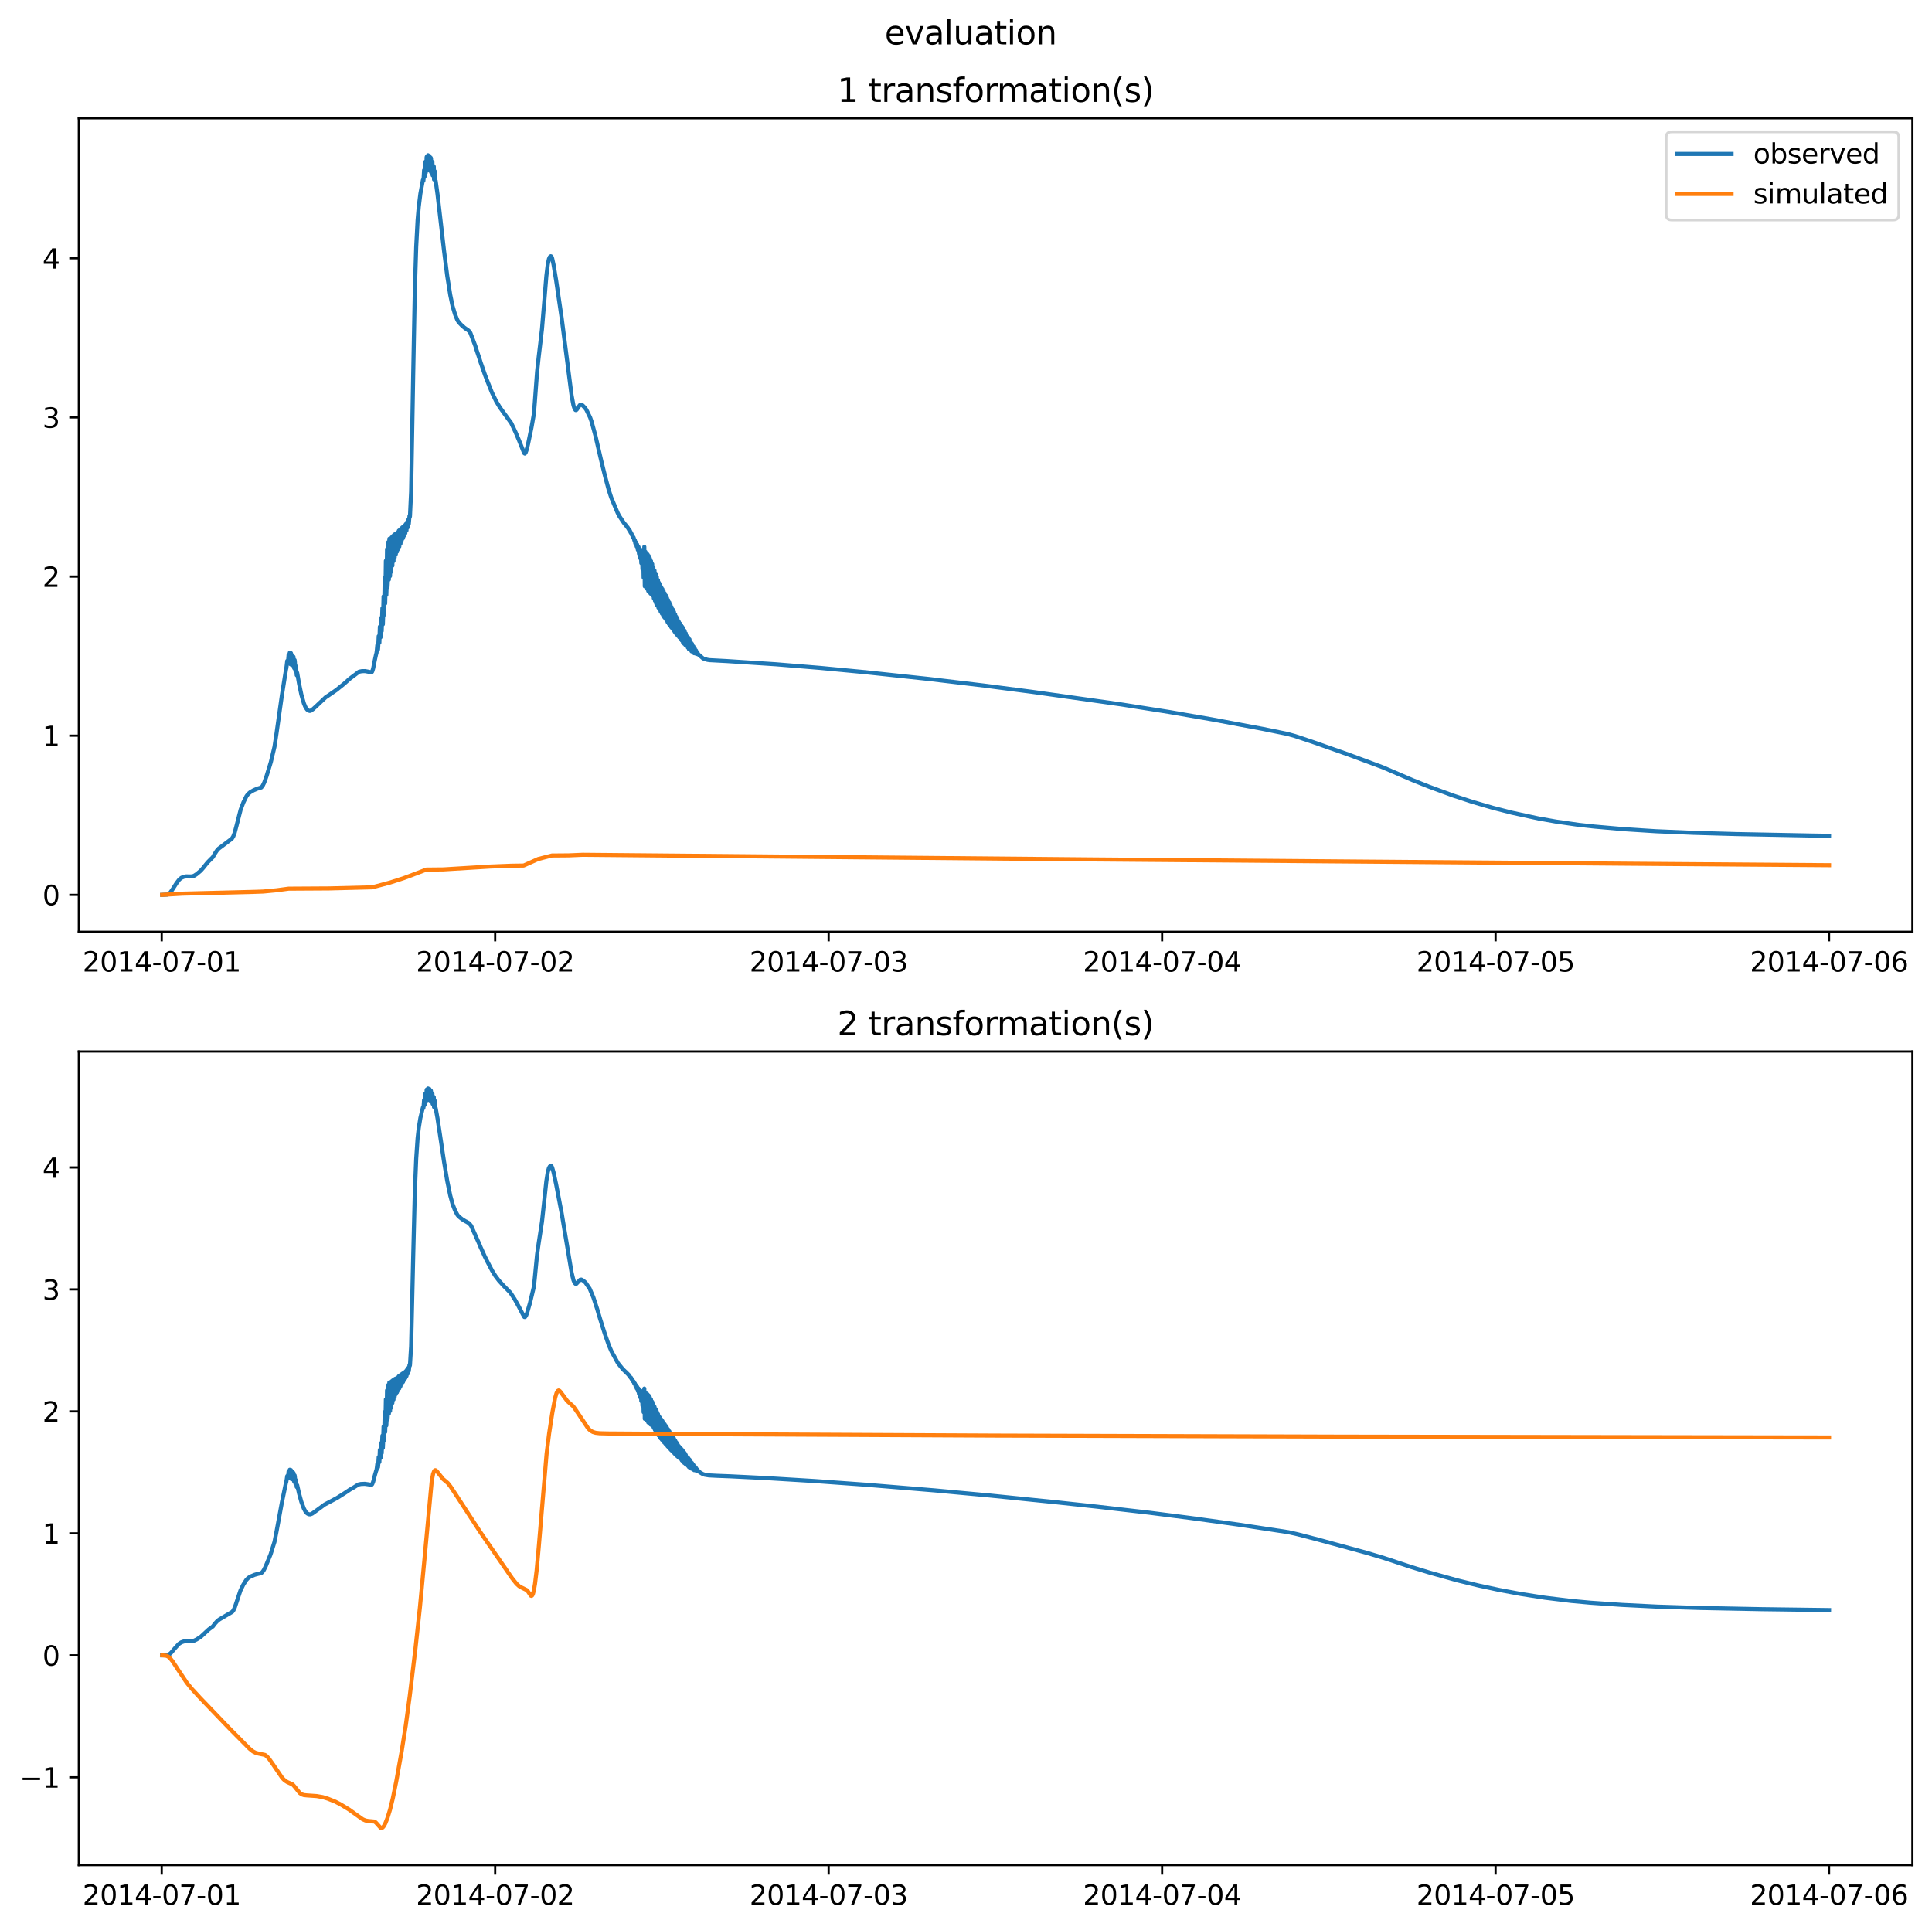 <?xml version="1.0" encoding="utf-8" standalone="no"?>
<!DOCTYPE svg PUBLIC "-//W3C//DTD SVG 1.1//EN"
  "http://www.w3.org/Graphics/SVG/1.1/DTD/svg11.dtd">
<svg xmlns:xlink="http://www.w3.org/1999/xlink" width="709.346pt" height="708.798pt" viewBox="0 0 709.346 708.798" xmlns="http://www.w3.org/2000/svg" version="1.1">
 <defs>
  <style type="text/css">*{stroke-linejoin: round; stroke-linecap: butt}</style>
 </defs>
 <g id="figure_1">
  <g id="patch_1">
   <path d="M 0 708.798 
L 709.346 708.798 
L 709.346 0 
L 0 0 
z
" style="fill: #ffffff"/>
  </g>
  <g id="axes_1">
   <g id="patch_2">
    <path d="M 28.942 342.2 
L 702.146 342.2 
L 702.146 43.44 
L 28.942 43.44 
z
" style="fill: #ffffff"/>
   </g>
   <g id="matplotlib.axis_1">
    <g id="xtick_1">
     <g id="line2d_1">
      <defs>
       <path id="m06d8232bf3" d="M 0 0 
L 0 3.5 
" style="stroke: #000000; stroke-width: 0.8"/>
      </defs>
      <g>
       <use xlink:href="#m06d8232bf3" x="59.372" y="342.2" style="stroke: #000000; stroke-width: 0.8"/>
      </g>
     </g>
     <g id="text_1">
      <!-- 2014-07-01 -->
      <g transform="translate(30.314 356.798) scale(0.1 -0.1)">
       <defs>
        <path id="DejaVuSans-32" d="M 1228 531 
L 3431 531 
L 3431 0 
L 469 0 
L 469 531 
Q 828 903 1448 1529 
Q 2069 2156 2228 2338 
Q 2531 2678 2651 2914 
Q 2772 3150 2772 3378 
Q 2772 3750 2511 3984 
Q 2250 4219 1831 4219 
Q 1534 4219 1204 4116 
Q 875 4013 500 3803 
L 500 4441 
Q 881 4594 1212 4672 
Q 1544 4750 1819 4750 
Q 2544 4750 2975 4387 
Q 3406 4025 3406 3419 
Q 3406 3131 3298 2873 
Q 3191 2616 2906 2266 
Q 2828 2175 2409 1742 
Q 1991 1309 1228 531 
z
" transform="scale(0.016)"/>
        <path id="DejaVuSans-30" d="M 2034 4250 
Q 1547 4250 1301 3770 
Q 1056 3291 1056 2328 
Q 1056 1369 1301 889 
Q 1547 409 2034 409 
Q 2525 409 2770 889 
Q 3016 1369 3016 2328 
Q 3016 3291 2770 3770 
Q 2525 4250 2034 4250 
z
M 2034 4750 
Q 2819 4750 3233 4129 
Q 3647 3509 3647 2328 
Q 3647 1150 3233 529 
Q 2819 -91 2034 -91 
Q 1250 -91 836 529 
Q 422 1150 422 2328 
Q 422 3509 836 4129 
Q 1250 4750 2034 4750 
z
" transform="scale(0.016)"/>
        <path id="DejaVuSans-31" d="M 794 531 
L 1825 531 
L 1825 4091 
L 703 3866 
L 703 4441 
L 1819 4666 
L 2450 4666 
L 2450 531 
L 3481 531 
L 3481 0 
L 794 0 
L 794 531 
z
" transform="scale(0.016)"/>
        <path id="DejaVuSans-34" d="M 2419 4116 
L 825 1625 
L 2419 1625 
L 2419 4116 
z
M 2253 4666 
L 3047 4666 
L 3047 1625 
L 3713 1625 
L 3713 1100 
L 3047 1100 
L 3047 0 
L 2419 0 
L 2419 1100 
L 313 1100 
L 313 1709 
L 2253 4666 
z
" transform="scale(0.016)"/>
        <path id="DejaVuSans-2d" d="M 313 2009 
L 1997 2009 
L 1997 1497 
L 313 1497 
L 313 2009 
z
" transform="scale(0.016)"/>
        <path id="DejaVuSans-37" d="M 525 4666 
L 3525 4666 
L 3525 4397 
L 1831 0 
L 1172 0 
L 2766 4134 
L 525 4134 
L 525 4666 
z
" transform="scale(0.016)"/>
       </defs>
       <use xlink:href="#DejaVuSans-32"/>
       <use xlink:href="#DejaVuSans-30" x="63.623"/>
       <use xlink:href="#DejaVuSans-31" x="127.246"/>
       <use xlink:href="#DejaVuSans-34" x="190.869"/>
       <use xlink:href="#DejaVuSans-2d" x="254.492"/>
       <use xlink:href="#DejaVuSans-30" x="290.576"/>
       <use xlink:href="#DejaVuSans-37" x="354.199"/>
       <use xlink:href="#DejaVuSans-2d" x="417.822"/>
       <use xlink:href="#DejaVuSans-30" x="453.906"/>
       <use xlink:href="#DejaVuSans-31" x="517.529"/>
      </g>
     </g>
    </g>
    <g id="xtick_2">
     <g id="line2d_2">
      <g>
       <use xlink:href="#m06d8232bf3" x="181.807" y="342.2" style="stroke: #000000; stroke-width: 0.8"/>
      </g>
     </g>
     <g id="text_2">
      <!-- 2014-07-02 -->
      <g transform="translate(152.749 356.798) scale(0.1 -0.1)">
       <use xlink:href="#DejaVuSans-32"/>
       <use xlink:href="#DejaVuSans-30" x="63.623"/>
       <use xlink:href="#DejaVuSans-31" x="127.246"/>
       <use xlink:href="#DejaVuSans-34" x="190.869"/>
       <use xlink:href="#DejaVuSans-2d" x="254.492"/>
       <use xlink:href="#DejaVuSans-30" x="290.576"/>
       <use xlink:href="#DejaVuSans-37" x="354.199"/>
       <use xlink:href="#DejaVuSans-2d" x="417.822"/>
       <use xlink:href="#DejaVuSans-30" x="453.906"/>
       <use xlink:href="#DejaVuSans-32" x="517.529"/>
      </g>
     </g>
    </g>
    <g id="xtick_3">
     <g id="line2d_3">
      <g>
       <use xlink:href="#m06d8232bf3" x="304.242" y="342.2" style="stroke: #000000; stroke-width: 0.8"/>
      </g>
     </g>
     <g id="text_3">
      <!-- 2014-07-03 -->
      <g transform="translate(275.184 356.798) scale(0.1 -0.1)">
       <defs>
        <path id="DejaVuSans-33" d="M 2597 2516 
Q 3050 2419 3304 2112 
Q 3559 1806 3559 1356 
Q 3559 666 3084 287 
Q 2609 -91 1734 -91 
Q 1441 -91 1130 -33 
Q 819 25 488 141 
L 488 750 
Q 750 597 1062 519 
Q 1375 441 1716 441 
Q 2309 441 2620 675 
Q 2931 909 2931 1356 
Q 2931 1769 2642 2001 
Q 2353 2234 1838 2234 
L 1294 2234 
L 1294 2753 
L 1863 2753 
Q 2328 2753 2575 2939 
Q 2822 3125 2822 3475 
Q 2822 3834 2567 4026 
Q 2313 4219 1838 4219 
Q 1578 4219 1281 4162 
Q 984 4106 628 3988 
L 628 4550 
Q 988 4650 1302 4700 
Q 1616 4750 1894 4750 
Q 2613 4750 3031 4423 
Q 3450 4097 3450 3541 
Q 3450 3153 3228 2886 
Q 3006 2619 2597 2516 
z
" transform="scale(0.016)"/>
       </defs>
       <use xlink:href="#DejaVuSans-32"/>
       <use xlink:href="#DejaVuSans-30" x="63.623"/>
       <use xlink:href="#DejaVuSans-31" x="127.246"/>
       <use xlink:href="#DejaVuSans-34" x="190.869"/>
       <use xlink:href="#DejaVuSans-2d" x="254.492"/>
       <use xlink:href="#DejaVuSans-30" x="290.576"/>
       <use xlink:href="#DejaVuSans-37" x="354.199"/>
       <use xlink:href="#DejaVuSans-2d" x="417.822"/>
       <use xlink:href="#DejaVuSans-30" x="453.906"/>
       <use xlink:href="#DejaVuSans-33" x="517.529"/>
      </g>
     </g>
    </g>
    <g id="xtick_4">
     <g id="line2d_4">
      <g>
       <use xlink:href="#m06d8232bf3" x="426.676" y="342.2" style="stroke: #000000; stroke-width: 0.8"/>
      </g>
     </g>
     <g id="text_4">
      <!-- 2014-07-04 -->
      <g transform="translate(397.619 356.798) scale(0.1 -0.1)">
       <use xlink:href="#DejaVuSans-32"/>
       <use xlink:href="#DejaVuSans-30" x="63.623"/>
       <use xlink:href="#DejaVuSans-31" x="127.246"/>
       <use xlink:href="#DejaVuSans-34" x="190.869"/>
       <use xlink:href="#DejaVuSans-2d" x="254.492"/>
       <use xlink:href="#DejaVuSans-30" x="290.576"/>
       <use xlink:href="#DejaVuSans-37" x="354.199"/>
       <use xlink:href="#DejaVuSans-2d" x="417.822"/>
       <use xlink:href="#DejaVuSans-30" x="453.906"/>
       <use xlink:href="#DejaVuSans-34" x="517.529"/>
      </g>
     </g>
    </g>
    <g id="xtick_5">
     <g id="line2d_5">
      <g>
       <use xlink:href="#m06d8232bf3" x="549.111" y="342.2" style="stroke: #000000; stroke-width: 0.8"/>
      </g>
     </g>
     <g id="text_5">
      <!-- 2014-07-05 -->
      <g transform="translate(520.053 356.798) scale(0.1 -0.1)">
       <defs>
        <path id="DejaVuSans-35" d="M 691 4666 
L 3169 4666 
L 3169 4134 
L 1269 4134 
L 1269 2991 
Q 1406 3038 1543 3061 
Q 1681 3084 1819 3084 
Q 2600 3084 3056 2656 
Q 3513 2228 3513 1497 
Q 3513 744 3044 326 
Q 2575 -91 1722 -91 
Q 1428 -91 1123 -41 
Q 819 9 494 109 
L 494 744 
Q 775 591 1075 516 
Q 1375 441 1709 441 
Q 2250 441 2565 725 
Q 2881 1009 2881 1497 
Q 2881 1984 2565 2268 
Q 2250 2553 1709 2553 
Q 1456 2553 1204 2497 
Q 953 2441 691 2322 
L 691 4666 
z
" transform="scale(0.016)"/>
       </defs>
       <use xlink:href="#DejaVuSans-32"/>
       <use xlink:href="#DejaVuSans-30" x="63.623"/>
       <use xlink:href="#DejaVuSans-31" x="127.246"/>
       <use xlink:href="#DejaVuSans-34" x="190.869"/>
       <use xlink:href="#DejaVuSans-2d" x="254.492"/>
       <use xlink:href="#DejaVuSans-30" x="290.576"/>
       <use xlink:href="#DejaVuSans-37" x="354.199"/>
       <use xlink:href="#DejaVuSans-2d" x="417.822"/>
       <use xlink:href="#DejaVuSans-30" x="453.906"/>
       <use xlink:href="#DejaVuSans-35" x="517.529"/>
      </g>
     </g>
    </g>
    <g id="xtick_6">
     <g id="line2d_6">
      <g>
       <use xlink:href="#m06d8232bf3" x="671.546" y="342.2" style="stroke: #000000; stroke-width: 0.8"/>
      </g>
     </g>
     <g id="text_6">
      <!-- 2014-07-06 -->
      <g transform="translate(642.488 356.798) scale(0.1 -0.1)">
       <defs>
        <path id="DejaVuSans-36" d="M 2113 2584 
Q 1688 2584 1439 2293 
Q 1191 2003 1191 1497 
Q 1191 994 1439 701 
Q 1688 409 2113 409 
Q 2538 409 2786 701 
Q 3034 994 3034 1497 
Q 3034 2003 2786 2293 
Q 2538 2584 2113 2584 
z
M 3366 4563 
L 3366 3988 
Q 3128 4100 2886 4159 
Q 2644 4219 2406 4219 
Q 1781 4219 1451 3797 
Q 1122 3375 1075 2522 
Q 1259 2794 1537 2939 
Q 1816 3084 2150 3084 
Q 2853 3084 3261 2657 
Q 3669 2231 3669 1497 
Q 3669 778 3244 343 
Q 2819 -91 2113 -91 
Q 1303 -91 875 529 
Q 447 1150 447 2328 
Q 447 3434 972 4092 
Q 1497 4750 2381 4750 
Q 2619 4750 2861 4703 
Q 3103 4656 3366 4563 
z
" transform="scale(0.016)"/>
       </defs>
       <use xlink:href="#DejaVuSans-32"/>
       <use xlink:href="#DejaVuSans-30" x="63.623"/>
       <use xlink:href="#DejaVuSans-31" x="127.246"/>
       <use xlink:href="#DejaVuSans-34" x="190.869"/>
       <use xlink:href="#DejaVuSans-2d" x="254.492"/>
       <use xlink:href="#DejaVuSans-30" x="290.576"/>
       <use xlink:href="#DejaVuSans-37" x="354.199"/>
       <use xlink:href="#DejaVuSans-2d" x="417.822"/>
       <use xlink:href="#DejaVuSans-30" x="453.906"/>
       <use xlink:href="#DejaVuSans-36" x="517.529"/>
      </g>
     </g>
    </g>
   </g>
   <g id="matplotlib.axis_2">
    <g id="ytick_1">
     <g id="line2d_7">
      <defs>
       <path id="mdbd2b93b4b" d="M 0 0 
L -3.5 0 
" style="stroke: #000000; stroke-width: 0.8"/>
      </defs>
      <g>
       <use xlink:href="#mdbd2b93b4b" x="28.942" y="328.62" style="stroke: #000000; stroke-width: 0.8"/>
      </g>
     </g>
     <g id="text_7">
      <!-- 0 -->
      <g transform="translate(15.58 332.419) scale(0.1 -0.1)">
       <use xlink:href="#DejaVuSans-30"/>
      </g>
     </g>
    </g>
    <g id="ytick_2">
     <g id="line2d_8">
      <g>
       <use xlink:href="#mdbd2b93b4b" x="28.942" y="270.178" style="stroke: #000000; stroke-width: 0.8"/>
      </g>
     </g>
     <g id="text_8">
      <!-- 1 -->
      <g transform="translate(15.58 273.977) scale(0.1 -0.1)">
       <use xlink:href="#DejaVuSans-31"/>
      </g>
     </g>
    </g>
    <g id="ytick_3">
     <g id="line2d_9">
      <g>
       <use xlink:href="#mdbd2b93b4b" x="28.942" y="211.736" style="stroke: #000000; stroke-width: 0.8"/>
      </g>
     </g>
     <g id="text_9">
      <!-- 2 -->
      <g transform="translate(15.58 215.535) scale(0.1 -0.1)">
       <use xlink:href="#DejaVuSans-32"/>
      </g>
     </g>
    </g>
    <g id="ytick_4">
     <g id="line2d_10">
      <g>
       <use xlink:href="#mdbd2b93b4b" x="28.942" y="153.294" style="stroke: #000000; stroke-width: 0.8"/>
      </g>
     </g>
     <g id="text_10">
      <!-- 3 -->
      <g transform="translate(15.58 157.093) scale(0.1 -0.1)">
       <use xlink:href="#DejaVuSans-33"/>
      </g>
     </g>
    </g>
    <g id="ytick_5">
     <g id="line2d_11">
      <g>
       <use xlink:href="#mdbd2b93b4b" x="28.942" y="94.851" style="stroke: #000000; stroke-width: 0.8"/>
      </g>
     </g>
     <g id="text_11">
      <!-- 4 -->
      <g transform="translate(15.58 98.651) scale(0.1 -0.1)">
       <use xlink:href="#DejaVuSans-34"/>
      </g>
     </g>
    </g>
   </g>
   <g id="line2d_12">
    <path d="M 59.542 328.62 
L 61.498 328.52 
L 62.008 328.277 
L 62.603 327.67 
L 63.368 326.566 
L 64.814 324.317 
L 65.834 322.984 
L 66.599 322.37 
L 67.45 321.996 
L 68.385 321.836 
L 69.575 321.872 
L 70.595 321.841 
L 71.276 321.603 
L 72.126 321.066 
L 73.656 319.791 
L 74.507 318.826 
L 76.207 316.72 
L 77.567 315.34 
L 78.163 314.751 
L 78.758 313.679 
L 79.608 312.397 
L 80.288 311.631 
L 81.309 310.874 
L 85.135 307.982 
L 85.645 307.175 
L 86.155 305.839 
L 86.835 303.277 
L 88.366 297.312 
L 89.386 294.64 
L 90.491 292.403 
L 91.086 291.601 
L 91.852 290.943 
L 93.127 290.207 
L 94.487 289.632 
L 95.933 289.195 
L 96.443 288.568 
L 97.038 287.349 
L 97.888 284.949 
L 99.419 279.949 
L 100.779 274.251 
L 101.544 269.181 
L 103.5 255.331 
L 105.03 245.711 
L 105.115 245.523 
L 105.285 244.196 
L 105.455 242.709 
L 105.54 242.95 
L 105.71 243.73 
L 105.965 240.485 
L 106.136 243.632 
L 106.221 243.56 
L 106.391 239.695 
L 106.646 243.92 
L 106.816 239.854 
L 106.901 240.529 
L 107.071 244.203 
L 107.156 243.369 
L 107.326 240.632 
L 107.581 244.421 
L 107.751 241.207 
L 108.006 245.381 
L 108.176 242.389 
L 108.261 243.104 
L 108.431 246.319 
L 108.516 246.206 
L 108.601 244.593 
L 108.686 244.793 
L 108.941 247.964 
L 109.111 247.084 
L 109.792 251.045 
L 110.642 255.068 
L 111.577 258.32 
L 112.172 259.751 
L 112.767 260.598 
L 113.278 260.985 
L 113.788 261.101 
L 114.128 260.997 
L 114.893 260.449 
L 116.083 259.369 
L 119.569 256.079 
L 121.015 255.116 
L 123.48 253.412 
L 126.286 251.148 
L 128.412 249.256 
L 130.112 247.985 
L 131.813 246.688 
L 132.833 246.482 
L 134.023 246.454 
L 135.129 246.656 
L 136.404 246.949 
L 136.659 246.593 
L 136.999 245.509 
L 137.594 242.535 
L 138.105 240.192 
L 138.19 240.059 
L 138.36 238.832 
L 138.53 236.975 
L 138.615 237.094 
L 138.785 238.517 
L 138.87 237.437 
L 139.04 233.614 
L 139.21 236.128 
L 139.295 236.051 
L 139.465 230.141 
L 139.55 230.951 
L 139.72 234.06 
L 139.89 226.95 
L 139.975 227.159 
L 140.145 231.758 
L 140.4 223.376 
L 140.57 229.283 
L 140.655 226.62 
L 140.825 219.029 
L 140.995 225.827 
L 141.08 222.463 
L 141.25 211.991 
L 141.421 221.643 
L 141.506 218.116 
L 141.676 205.968 
L 141.846 218.506 
L 141.931 215.789 
L 142.101 201.662 
L 142.271 215.633 
L 142.356 214.22 
L 142.526 199.116 
L 142.696 212.958 
L 142.781 212.844 
L 142.951 197.873 
L 143.036 200.293 
L 143.206 211.565 
L 143.376 197.748 
L 143.461 199.022 
L 143.631 210.004 
L 143.801 197.327 
L 143.886 198.488 
L 144.056 207.751 
L 144.226 196.881 
L 144.311 197.927 
L 144.481 206.091 
L 144.651 196.464 
L 144.736 197.347 
L 144.907 204.709 
L 145.077 196.14 
L 145.162 196.498 
L 145.332 203.508 
L 145.587 195.856 
L 145.757 202.606 
L 146.012 195.532 
L 146.182 201.668 
L 146.437 194.89 
L 146.607 200.75 
L 146.692 199.492 
L 146.862 194.495 
L 147.032 199.699 
L 147.117 198.913 
L 147.287 194.081 
L 147.457 198.478 
L 147.542 198.302 
L 147.712 193.696 
L 147.967 197.647 
L 148.137 193.343 
L 148.393 196.738 
L 148.563 192.992 
L 148.648 193.519 
L 148.818 195.814 
L 148.988 192.487 
L 149.073 192.785 
L 149.243 194.82 
L 149.413 191.815 
L 149.498 191.92 
L 149.668 193.716 
L 149.838 190.973 
L 149.923 191.035 
L 150.093 192.389 
L 150.348 189.413 
L 150.433 189.946 
L 150.518 189.647 
L 150.943 180.613 
L 151.708 137.57 
L 152.304 106.738 
L 152.814 90.606 
L 153.324 80.881 
L 153.749 75.977 
L 154.344 71.156 
L 155.279 66.086 
L 155.364 66.144 
L 155.45 66.424 
L 155.535 65.492 
L 155.705 62.519 
L 155.79 65.091 
L 155.875 64.239 
L 155.96 64.754 
L 156.215 59.382 
L 156.3 63.485 
L 156.385 62.294 
L 156.47 62.93 
L 156.64 57.7 
L 156.725 57.499 
L 156.81 62.359 
L 156.895 60.988 
L 156.98 61.695 
L 157.15 57.02 
L 157.235 58.246 
L 157.32 62.406 
L 157.405 60.625 
L 157.49 61.317 
L 157.66 57.254 
L 157.745 57.552 
L 157.83 62.726 
L 157.915 60.826 
L 158 61.535 
L 158.17 57.969 
L 158.255 58.384 
L 158.34 63.384 
L 158.425 61.532 
L 158.51 62.187 
L 158.595 59.424 
L 158.68 59.569 
L 158.765 59.478 
L 158.85 64.429 
L 158.935 62.529 
L 159.021 63.123 
L 159.106 60.922 
L 159.191 61.902 
L 159.276 61.183 
L 159.361 65.927 
L 159.616 62.886 
L 159.786 65.615 
L 159.871 66.642 
L 159.956 66.408 
L 160.636 71.313 
L 163.017 91.98 
L 164.207 101.32 
L 165.312 108.315 
L 166.163 112.409 
L 167.098 115.521 
L 167.948 117.59 
L 168.458 118.378 
L 169.564 119.521 
L 170.159 120.026 
L 170.499 120.356 
L 170.669 120.435 
L 171.009 120.735 
L 171.179 120.794 
L 171.519 121.071 
L 171.689 121.124 
L 172.029 121.448 
L 172.199 121.564 
L 172.539 122.069 
L 172.709 122.279 
L 174.495 126.985 
L 175.09 128.906 
L 175.43 129.896 
L 176.025 131.679 
L 176.45 133.057 
L 176.791 134.017 
L 178.066 137.685 
L 178.831 139.692 
L 180.617 144.164 
L 182.147 147.316 
L 183.507 149.582 
L 185.038 151.714 
L 187.674 155.329 
L 189.289 158.743 
L 190.564 161.731 
L 191.67 164.485 
L 192.435 166.402 
L 192.69 166.577 
L 192.945 166.32 
L 193.285 165.443 
L 193.88 163.06 
L 195.156 156.91 
L 196.006 152.069 
L 196.346 147.935 
L 197.196 136.487 
L 197.792 131.012 
L 198.982 120.913 
L 199.662 112.756 
L 200.597 101.348 
L 201.107 97.161 
L 201.533 95.129 
L 201.873 94.352 
L 202.213 94.104 
L 202.468 94.221 
L 202.723 94.894 
L 203.233 97.188 
L 204.168 102.822 
L 206.209 116.752 
L 209.865 145.249 
L 210.545 148.86 
L 210.97 150.16 
L 211.31 150.591 
L 211.565 150.591 
L 211.82 150.343 
L 212.416 149.423 
L 212.926 148.736 
L 213.266 148.572 
L 213.521 148.632 
L 213.946 148.923 
L 214.711 149.688 
L 215.306 150.522 
L 216.667 153.324 
L 217.177 154.768 
L 218.622 160.041 
L 220.748 169.219 
L 221.258 171.284 
L 222.108 174.719 
L 223.469 179.811 
L 224.404 182.701 
L 226.7 188.186 
L 227.295 189.391 
L 229.08 192.057 
L 229.25 192.208 
L 229.505 192.591 
L 229.676 192.73 
L 229.931 193.125 
L 230.101 193.252 
L 230.356 193.684 
L 230.441 193.681 
L 231.036 194.715 
L 231.206 194.962 
L 231.291 194.926 
L 231.461 195.421 
L 231.631 195.709 
L 231.716 195.648 
L 231.886 196.211 
L 232.056 196.544 
L 232.141 196.44 
L 232.226 196.599 
L 232.481 197.462 
L 232.566 197.295 
L 232.651 197.434 
L 232.906 198.459 
L 232.991 198.202 
L 233.076 198.294 
L 233.247 199.55 
L 233.332 199.535 
L 233.502 199.151 
L 233.757 200.699 
L 233.927 199.971 
L 234.182 201.959 
L 234.352 200.709 
L 234.607 203.362 
L 234.777 201.354 
L 235.032 204.984 
L 235.202 201.873 
L 235.287 202.777 
L 235.457 206.815 
L 235.627 202.2 
L 235.712 202.826 
L 235.882 209.028 
L 236.137 202.016 
L 236.307 212.126 
L 236.562 200.818 
L 236.733 215.322 
L 236.818 211.856 
L 236.988 202.67 
L 237.158 215.614 
L 237.328 203.231 
L 237.413 203.803 
L 237.583 216.257 
L 237.753 203.574 
L 237.838 205.214 
L 238.008 217.059 
L 238.178 204.157 
L 238.263 206.867 
L 238.433 217.521 
L 238.603 205.081 
L 238.858 218.02 
L 239.028 206.07 
L 239.283 218.345 
L 239.453 207.139 
L 239.708 218.772 
L 239.878 208.302 
L 240.048 219.706 
L 240.133 219.194 
L 240.304 209.526 
L 240.474 220.634 
L 240.559 219.456 
L 240.729 210.644 
L 240.899 221.618 
L 240.984 219.984 
L 241.154 211.839 
L 241.324 222.418 
L 241.409 220.375 
L 241.579 213.018 
L 241.749 223.209 
L 241.834 220.798 
L 241.919 214.001 
L 242.004 214.158 
L 242.174 223.934 
L 242.259 221.268 
L 242.344 214.784 
L 242.429 215.225 
L 242.599 224.711 
L 242.769 215.584 
L 242.854 216.331 
L 243.024 225.346 
L 243.194 216.324 
L 243.279 217.382 
L 243.449 225.96 
L 243.619 217.052 
L 243.705 218.271 
L 243.875 226.659 
L 244.045 217.91 
L 244.13 219.214 
L 244.3 227.266 
L 244.47 218.685 
L 244.555 220.163 
L 244.725 227.895 
L 244.895 219.6 
L 244.98 221.009 
L 245.15 228.535 
L 245.32 220.387 
L 245.405 221.942 
L 245.575 229.127 
L 245.745 221.261 
L 245.83 222.753 
L 246 229.729 
L 246.17 222.141 
L 246.255 223.57 
L 246.425 230.323 
L 246.595 222.999 
L 246.68 224.399 
L 246.85 230.899 
L 247.02 223.852 
L 247.105 225.185 
L 247.276 231.461 
L 247.446 224.729 
L 247.531 225.785 
L 247.701 232.022 
L 247.786 230.216 
L 247.871 225.585 
L 247.956 226.584 
L 248.126 232.569 
L 248.211 231.13 
L 248.296 226.515 
L 248.381 227.205 
L 248.551 233.1 
L 248.636 231.87 
L 248.721 227.317 
L 248.806 227.749 
L 248.976 233.577 
L 249.061 232.743 
L 249.146 228.277 
L 249.231 228.368 
L 249.401 234.055 
L 249.486 233.579 
L 249.656 228.979 
L 249.826 234.491 
L 249.911 234.487 
L 250.081 229.605 
L 250.336 235.234 
L 250.506 230.216 
L 250.762 235.951 
L 250.932 230.888 
L 251.187 236.428 
L 251.357 231.629 
L 251.612 236.855 
L 251.782 232.594 
L 251.867 233.386 
L 252.037 237.137 
L 252.122 236.808 
L 252.292 233.705 
L 252.547 237.827 
L 252.717 234.13 
L 252.972 238.466 
L 253.142 234.794 
L 253.227 235.502 
L 253.397 238.645 
L 253.482 238.338 
L 253.652 235.863 
L 253.907 239.199 
L 254.077 236.455 
L 254.247 237.978 
L 254.333 239.398 
L 254.418 239.149 
L 254.588 237.387 
L 254.673 237.808 
L 254.843 239.892 
L 255.013 238.008 
L 255.098 238.152 
L 255.353 240.003 
L 255.523 238.832 
L 255.608 238.986 
L 255.778 240.167 
L 255.863 240.133 
L 256.033 239.636 
L 256.118 239.676 
L 256.288 240.32 
L 256.373 240.261 
L 256.543 240.415 
L 258.159 241.814 
L 259.689 242.313 
L 260.539 242.44 
L 266.831 242.773 
L 284.856 243.951 
L 301.181 245.29 
L 317.931 246.883 
L 341.057 249.354 
L 361.463 251.799 
L 378.893 254.072 
L 411.542 258.678 
L 429.227 261.47 
L 444.871 264.177 
L 463.662 267.69 
L 472.589 269.508 
L 475.48 270.311 
L 482.367 272.62 
L 495.036 277.087 
L 507.704 281.794 
L 518.672 286.513 
L 524.624 288.885 
L 533.552 292.169 
L 540.609 294.487 
L 548.176 296.688 
L 555.063 298.452 
L 564.925 300.59 
L 571.302 301.723 
L 579.72 302.936 
L 585.501 303.563 
L 596.554 304.535 
L 608.033 305.265 
L 621.722 305.85 
L 637.451 306.304 
L 666.444 306.863 
L 671.546 306.937 
L 671.546 306.937 
" clip-path="url(#paa32744453)" style="fill: none; stroke: #1f77b4; stroke-width: 1.5; stroke-linecap: square"/>
   </g>
   <g id="line2d_13">
    <path d="M 59.542 328.62 
L 66.939 328.184 
L 93.552 327.519 
L 96.613 327.411 
L 101.544 326.942 
L 105.965 326.35 
L 120.845 326.261 
L 136.659 325.858 
L 143.291 324.082 
L 148.307 322.459 
L 153.324 320.572 
L 156.555 319.342 
L 162.762 319.282 
L 179.851 318.238 
L 187.674 317.926 
L 192.265 317.858 
L 197.621 315.457 
L 202.638 314.176 
L 208.845 314.125 
L 213.946 313.908 
L 400.999 315.614 
L 601.401 317.217 
L 671.546 317.729 
L 671.546 317.729 
" clip-path="url(#paa32744453)" style="fill: none; stroke: #ff7f0e; stroke-width: 1.5; stroke-linecap: square"/>
   </g>
   <g id="patch_3">
    <path d="M 28.942 342.2 
L 28.942 43.44 
" style="fill: none; stroke: #000000; stroke-width: 0.8; stroke-linejoin: miter; stroke-linecap: square"/>
   </g>
   <g id="patch_4">
    <path d="M 702.146 342.2 
L 702.146 43.44 
" style="fill: none; stroke: #000000; stroke-width: 0.8; stroke-linejoin: miter; stroke-linecap: square"/>
   </g>
   <g id="patch_5">
    <path d="M 28.942 342.2 
L 702.146 342.2 
" style="fill: none; stroke: #000000; stroke-width: 0.8; stroke-linejoin: miter; stroke-linecap: square"/>
   </g>
   <g id="patch_6">
    <path d="M 28.942 43.44 
L 702.146 43.44 
" style="fill: none; stroke: #000000; stroke-width: 0.8; stroke-linejoin: miter; stroke-linecap: square"/>
   </g>
   <g id="text_12">
    <!-- 1 transformation(s) -->
    <g transform="translate(307.429 37.44) scale(0.12 -0.12)">
     <defs>
      <path id="DejaVuSans-20" transform="scale(0.016)"/>
      <path id="DejaVuSans-74" d="M 1172 4494 
L 1172 3500 
L 2356 3500 
L 2356 3053 
L 1172 3053 
L 1172 1153 
Q 1172 725 1289 603 
Q 1406 481 1766 481 
L 2356 481 
L 2356 0 
L 1766 0 
Q 1100 0 847 248 
Q 594 497 594 1153 
L 594 3053 
L 172 3053 
L 172 3500 
L 594 3500 
L 594 4494 
L 1172 4494 
z
" transform="scale(0.016)"/>
      <path id="DejaVuSans-72" d="M 2631 2963 
Q 2534 3019 2420 3045 
Q 2306 3072 2169 3072 
Q 1681 3072 1420 2755 
Q 1159 2438 1159 1844 
L 1159 0 
L 581 0 
L 581 3500 
L 1159 3500 
L 1159 2956 
Q 1341 3275 1631 3429 
Q 1922 3584 2338 3584 
Q 2397 3584 2469 3576 
Q 2541 3569 2628 3553 
L 2631 2963 
z
" transform="scale(0.016)"/>
      <path id="DejaVuSans-61" d="M 2194 1759 
Q 1497 1759 1228 1600 
Q 959 1441 959 1056 
Q 959 750 1161 570 
Q 1363 391 1709 391 
Q 2188 391 2477 730 
Q 2766 1069 2766 1631 
L 2766 1759 
L 2194 1759 
z
M 3341 1997 
L 3341 0 
L 2766 0 
L 2766 531 
Q 2569 213 2275 61 
Q 1981 -91 1556 -91 
Q 1019 -91 701 211 
Q 384 513 384 1019 
Q 384 1609 779 1909 
Q 1175 2209 1959 2209 
L 2766 2209 
L 2766 2266 
Q 2766 2663 2505 2880 
Q 2244 3097 1772 3097 
Q 1472 3097 1187 3025 
Q 903 2953 641 2809 
L 641 3341 
Q 956 3463 1253 3523 
Q 1550 3584 1831 3584 
Q 2591 3584 2966 3190 
Q 3341 2797 3341 1997 
z
" transform="scale(0.016)"/>
      <path id="DejaVuSans-6e" d="M 3513 2113 
L 3513 0 
L 2938 0 
L 2938 2094 
Q 2938 2591 2744 2837 
Q 2550 3084 2163 3084 
Q 1697 3084 1428 2787 
Q 1159 2491 1159 1978 
L 1159 0 
L 581 0 
L 581 3500 
L 1159 3500 
L 1159 2956 
Q 1366 3272 1645 3428 
Q 1925 3584 2291 3584 
Q 2894 3584 3203 3211 
Q 3513 2838 3513 2113 
z
" transform="scale(0.016)"/>
      <path id="DejaVuSans-73" d="M 2834 3397 
L 2834 2853 
Q 2591 2978 2328 3040 
Q 2066 3103 1784 3103 
Q 1356 3103 1142 2972 
Q 928 2841 928 2578 
Q 928 2378 1081 2264 
Q 1234 2150 1697 2047 
L 1894 2003 
Q 2506 1872 2764 1633 
Q 3022 1394 3022 966 
Q 3022 478 2636 193 
Q 2250 -91 1575 -91 
Q 1294 -91 989 -36 
Q 684 19 347 128 
L 347 722 
Q 666 556 975 473 
Q 1284 391 1588 391 
Q 1994 391 2212 530 
Q 2431 669 2431 922 
Q 2431 1156 2273 1281 
Q 2116 1406 1581 1522 
L 1381 1569 
Q 847 1681 609 1914 
Q 372 2147 372 2553 
Q 372 3047 722 3315 
Q 1072 3584 1716 3584 
Q 2034 3584 2315 3537 
Q 2597 3491 2834 3397 
z
" transform="scale(0.016)"/>
      <path id="DejaVuSans-66" d="M 2375 4863 
L 2375 4384 
L 1825 4384 
Q 1516 4384 1395 4259 
Q 1275 4134 1275 3809 
L 1275 3500 
L 2222 3500 
L 2222 3053 
L 1275 3053 
L 1275 0 
L 697 0 
L 697 3053 
L 147 3053 
L 147 3500 
L 697 3500 
L 697 3744 
Q 697 4328 969 4595 
Q 1241 4863 1831 4863 
L 2375 4863 
z
" transform="scale(0.016)"/>
      <path id="DejaVuSans-6f" d="M 1959 3097 
Q 1497 3097 1228 2736 
Q 959 2375 959 1747 
Q 959 1119 1226 758 
Q 1494 397 1959 397 
Q 2419 397 2687 759 
Q 2956 1122 2956 1747 
Q 2956 2369 2687 2733 
Q 2419 3097 1959 3097 
z
M 1959 3584 
Q 2709 3584 3137 3096 
Q 3566 2609 3566 1747 
Q 3566 888 3137 398 
Q 2709 -91 1959 -91 
Q 1206 -91 779 398 
Q 353 888 353 1747 
Q 353 2609 779 3096 
Q 1206 3584 1959 3584 
z
" transform="scale(0.016)"/>
      <path id="DejaVuSans-6d" d="M 3328 2828 
Q 3544 3216 3844 3400 
Q 4144 3584 4550 3584 
Q 5097 3584 5394 3201 
Q 5691 2819 5691 2113 
L 5691 0 
L 5113 0 
L 5113 2094 
Q 5113 2597 4934 2840 
Q 4756 3084 4391 3084 
Q 3944 3084 3684 2787 
Q 3425 2491 3425 1978 
L 3425 0 
L 2847 0 
L 2847 2094 
Q 2847 2600 2669 2842 
Q 2491 3084 2119 3084 
Q 1678 3084 1418 2786 
Q 1159 2488 1159 1978 
L 1159 0 
L 581 0 
L 581 3500 
L 1159 3500 
L 1159 2956 
Q 1356 3278 1631 3431 
Q 1906 3584 2284 3584 
Q 2666 3584 2933 3390 
Q 3200 3197 3328 2828 
z
" transform="scale(0.016)"/>
      <path id="DejaVuSans-69" d="M 603 3500 
L 1178 3500 
L 1178 0 
L 603 0 
L 603 3500 
z
M 603 4863 
L 1178 4863 
L 1178 4134 
L 603 4134 
L 603 4863 
z
" transform="scale(0.016)"/>
      <path id="DejaVuSans-28" d="M 1984 4856 
Q 1566 4138 1362 3434 
Q 1159 2731 1159 2009 
Q 1159 1288 1364 580 
Q 1569 -128 1984 -844 
L 1484 -844 
Q 1016 -109 783 600 
Q 550 1309 550 2009 
Q 550 2706 781 3412 
Q 1013 4119 1484 4856 
L 1984 4856 
z
" transform="scale(0.016)"/>
      <path id="DejaVuSans-29" d="M 513 4856 
L 1013 4856 
Q 1481 4119 1714 3412 
Q 1947 2706 1947 2009 
Q 1947 1309 1714 600 
Q 1481 -109 1013 -844 
L 513 -844 
Q 928 -128 1133 580 
Q 1338 1288 1338 2009 
Q 1338 2731 1133 3434 
Q 928 4138 513 4856 
z
" transform="scale(0.016)"/>
     </defs>
     <use xlink:href="#DejaVuSans-31"/>
     <use xlink:href="#DejaVuSans-20" x="63.623"/>
     <use xlink:href="#DejaVuSans-74" x="95.41"/>
     <use xlink:href="#DejaVuSans-72" x="134.619"/>
     <use xlink:href="#DejaVuSans-61" x="175.732"/>
     <use xlink:href="#DejaVuSans-6e" x="237.012"/>
     <use xlink:href="#DejaVuSans-73" x="300.391"/>
     <use xlink:href="#DejaVuSans-66" x="352.49"/>
     <use xlink:href="#DejaVuSans-6f" x="387.695"/>
     <use xlink:href="#DejaVuSans-72" x="448.877"/>
     <use xlink:href="#DejaVuSans-6d" x="488.24"/>
     <use xlink:href="#DejaVuSans-61" x="585.652"/>
     <use xlink:href="#DejaVuSans-74" x="646.932"/>
     <use xlink:href="#DejaVuSans-69" x="686.141"/>
     <use xlink:href="#DejaVuSans-6f" x="713.924"/>
     <use xlink:href="#DejaVuSans-6e" x="775.105"/>
     <use xlink:href="#DejaVuSans-28" x="838.484"/>
     <use xlink:href="#DejaVuSans-73" x="877.498"/>
     <use xlink:href="#DejaVuSans-29" x="929.598"/>
    </g>
   </g>
   <g id="legend_1">
    <g id="patch_7">
     <path d="M 613.752 80.796 
L 695.146 80.796 
Q 697.146 80.796 697.146 78.796 
L 697.146 50.44 
Q 697.146 48.44 695.146 48.44 
L 613.752 48.44 
Q 611.752 48.44 611.752 50.44 
L 611.752 78.796 
Q 611.752 80.796 613.752 80.796 
z
" style="fill: #ffffff; opacity: 0.8; stroke: #cccccc; stroke-linejoin: miter"/>
    </g>
    <g id="line2d_14">
     <path d="M 615.752 56.538 
L 625.752 56.538 
L 635.752 56.538 
" style="fill: none; stroke: #1f77b4; stroke-width: 1.5; stroke-linecap: square"/>
    </g>
    <g id="text_13">
     <!-- observed -->
     <g transform="translate(643.752 60.038) scale(0.1 -0.1)">
      <defs>
       <path id="DejaVuSans-62" d="M 3116 1747 
Q 3116 2381 2855 2742 
Q 2594 3103 2138 3103 
Q 1681 3103 1420 2742 
Q 1159 2381 1159 1747 
Q 1159 1113 1420 752 
Q 1681 391 2138 391 
Q 2594 391 2855 752 
Q 3116 1113 3116 1747 
z
M 1159 2969 
Q 1341 3281 1617 3432 
Q 1894 3584 2278 3584 
Q 2916 3584 3314 3078 
Q 3713 2572 3713 1747 
Q 3713 922 3314 415 
Q 2916 -91 2278 -91 
Q 1894 -91 1617 61 
Q 1341 213 1159 525 
L 1159 0 
L 581 0 
L 581 4863 
L 1159 4863 
L 1159 2969 
z
" transform="scale(0.016)"/>
       <path id="DejaVuSans-65" d="M 3597 1894 
L 3597 1613 
L 953 1613 
Q 991 1019 1311 708 
Q 1631 397 2203 397 
Q 2534 397 2845 478 
Q 3156 559 3463 722 
L 3463 178 
Q 3153 47 2828 -22 
Q 2503 -91 2169 -91 
Q 1331 -91 842 396 
Q 353 884 353 1716 
Q 353 2575 817 3079 
Q 1281 3584 2069 3584 
Q 2775 3584 3186 3129 
Q 3597 2675 3597 1894 
z
M 3022 2063 
Q 3016 2534 2758 2815 
Q 2500 3097 2075 3097 
Q 1594 3097 1305 2825 
Q 1016 2553 972 2059 
L 3022 2063 
z
" transform="scale(0.016)"/>
       <path id="DejaVuSans-76" d="M 191 3500 
L 800 3500 
L 1894 563 
L 2988 3500 
L 3597 3500 
L 2284 0 
L 1503 0 
L 191 3500 
z
" transform="scale(0.016)"/>
       <path id="DejaVuSans-64" d="M 2906 2969 
L 2906 4863 
L 3481 4863 
L 3481 0 
L 2906 0 
L 2906 525 
Q 2725 213 2448 61 
Q 2172 -91 1784 -91 
Q 1150 -91 751 415 
Q 353 922 353 1747 
Q 353 2572 751 3078 
Q 1150 3584 1784 3584 
Q 2172 3584 2448 3432 
Q 2725 3281 2906 2969 
z
M 947 1747 
Q 947 1113 1208 752 
Q 1469 391 1925 391 
Q 2381 391 2643 752 
Q 2906 1113 2906 1747 
Q 2906 2381 2643 2742 
Q 2381 3103 1925 3103 
Q 1469 3103 1208 2742 
Q 947 2381 947 1747 
z
" transform="scale(0.016)"/>
      </defs>
      <use xlink:href="#DejaVuSans-6f"/>
      <use xlink:href="#DejaVuSans-62" x="61.182"/>
      <use xlink:href="#DejaVuSans-73" x="124.658"/>
      <use xlink:href="#DejaVuSans-65" x="176.758"/>
      <use xlink:href="#DejaVuSans-72" x="238.281"/>
      <use xlink:href="#DejaVuSans-76" x="279.395"/>
      <use xlink:href="#DejaVuSans-65" x="338.574"/>
      <use xlink:href="#DejaVuSans-64" x="400.098"/>
     </g>
    </g>
    <g id="line2d_15">
     <path d="M 615.752 71.217 
L 625.752 71.217 
L 635.752 71.217 
" style="fill: none; stroke: #ff7f0e; stroke-width: 1.5; stroke-linecap: square"/>
    </g>
    <g id="text_14">
     <!-- simulated -->
     <g transform="translate(643.752 74.717) scale(0.1 -0.1)">
      <defs>
       <path id="DejaVuSans-75" d="M 544 1381 
L 544 3500 
L 1119 3500 
L 1119 1403 
Q 1119 906 1312 657 
Q 1506 409 1894 409 
Q 2359 409 2629 706 
Q 2900 1003 2900 1516 
L 2900 3500 
L 3475 3500 
L 3475 0 
L 2900 0 
L 2900 538 
Q 2691 219 2414 64 
Q 2138 -91 1772 -91 
Q 1169 -91 856 284 
Q 544 659 544 1381 
z
M 1991 3584 
L 1991 3584 
z
" transform="scale(0.016)"/>
       <path id="DejaVuSans-6c" d="M 603 4863 
L 1178 4863 
L 1178 0 
L 603 0 
L 603 4863 
z
" transform="scale(0.016)"/>
      </defs>
      <use xlink:href="#DejaVuSans-73"/>
      <use xlink:href="#DejaVuSans-69" x="52.1"/>
      <use xlink:href="#DejaVuSans-6d" x="79.883"/>
      <use xlink:href="#DejaVuSans-75" x="177.295"/>
      <use xlink:href="#DejaVuSans-6c" x="240.674"/>
      <use xlink:href="#DejaVuSans-61" x="268.457"/>
      <use xlink:href="#DejaVuSans-74" x="329.736"/>
      <use xlink:href="#DejaVuSans-65" x="368.945"/>
      <use xlink:href="#DejaVuSans-64" x="430.469"/>
     </g>
    </g>
   </g>
  </g>
  <g id="axes_2">
   <g id="patch_8">
    <path d="M 28.942 684.92 
L 702.146 684.92 
L 702.146 386.16 
L 28.942 386.16 
z
" style="fill: #ffffff"/>
   </g>
   <g id="matplotlib.axis_3">
    <g id="xtick_7">
     <g id="line2d_16">
      <g>
       <use xlink:href="#m06d8232bf3" x="59.372" y="684.92" style="stroke: #000000; stroke-width: 0.8"/>
      </g>
     </g>
     <g id="text_15">
      <!-- 2014-07-01 -->
      <g transform="translate(30.314 699.518) scale(0.1 -0.1)">
       <use xlink:href="#DejaVuSans-32"/>
       <use xlink:href="#DejaVuSans-30" x="63.623"/>
       <use xlink:href="#DejaVuSans-31" x="127.246"/>
       <use xlink:href="#DejaVuSans-34" x="190.869"/>
       <use xlink:href="#DejaVuSans-2d" x="254.492"/>
       <use xlink:href="#DejaVuSans-30" x="290.576"/>
       <use xlink:href="#DejaVuSans-37" x="354.199"/>
       <use xlink:href="#DejaVuSans-2d" x="417.822"/>
       <use xlink:href="#DejaVuSans-30" x="453.906"/>
       <use xlink:href="#DejaVuSans-31" x="517.529"/>
      </g>
     </g>
    </g>
    <g id="xtick_8">
     <g id="line2d_17">
      <g>
       <use xlink:href="#m06d8232bf3" x="181.807" y="684.92" style="stroke: #000000; stroke-width: 0.8"/>
      </g>
     </g>
     <g id="text_16">
      <!-- 2014-07-02 -->
      <g transform="translate(152.749 699.518) scale(0.1 -0.1)">
       <use xlink:href="#DejaVuSans-32"/>
       <use xlink:href="#DejaVuSans-30" x="63.623"/>
       <use xlink:href="#DejaVuSans-31" x="127.246"/>
       <use xlink:href="#DejaVuSans-34" x="190.869"/>
       <use xlink:href="#DejaVuSans-2d" x="254.492"/>
       <use xlink:href="#DejaVuSans-30" x="290.576"/>
       <use xlink:href="#DejaVuSans-37" x="354.199"/>
       <use xlink:href="#DejaVuSans-2d" x="417.822"/>
       <use xlink:href="#DejaVuSans-30" x="453.906"/>
       <use xlink:href="#DejaVuSans-32" x="517.529"/>
      </g>
     </g>
    </g>
    <g id="xtick_9">
     <g id="line2d_18">
      <g>
       <use xlink:href="#m06d8232bf3" x="304.242" y="684.92" style="stroke: #000000; stroke-width: 0.8"/>
      </g>
     </g>
     <g id="text_17">
      <!-- 2014-07-03 -->
      <g transform="translate(275.184 699.518) scale(0.1 -0.1)">
       <use xlink:href="#DejaVuSans-32"/>
       <use xlink:href="#DejaVuSans-30" x="63.623"/>
       <use xlink:href="#DejaVuSans-31" x="127.246"/>
       <use xlink:href="#DejaVuSans-34" x="190.869"/>
       <use xlink:href="#DejaVuSans-2d" x="254.492"/>
       <use xlink:href="#DejaVuSans-30" x="290.576"/>
       <use xlink:href="#DejaVuSans-37" x="354.199"/>
       <use xlink:href="#DejaVuSans-2d" x="417.822"/>
       <use xlink:href="#DejaVuSans-30" x="453.906"/>
       <use xlink:href="#DejaVuSans-33" x="517.529"/>
      </g>
     </g>
    </g>
    <g id="xtick_10">
     <g id="line2d_19">
      <g>
       <use xlink:href="#m06d8232bf3" x="426.676" y="684.92" style="stroke: #000000; stroke-width: 0.8"/>
      </g>
     </g>
     <g id="text_18">
      <!-- 2014-07-04 -->
      <g transform="translate(397.619 699.518) scale(0.1 -0.1)">
       <use xlink:href="#DejaVuSans-32"/>
       <use xlink:href="#DejaVuSans-30" x="63.623"/>
       <use xlink:href="#DejaVuSans-31" x="127.246"/>
       <use xlink:href="#DejaVuSans-34" x="190.869"/>
       <use xlink:href="#DejaVuSans-2d" x="254.492"/>
       <use xlink:href="#DejaVuSans-30" x="290.576"/>
       <use xlink:href="#DejaVuSans-37" x="354.199"/>
       <use xlink:href="#DejaVuSans-2d" x="417.822"/>
       <use xlink:href="#DejaVuSans-30" x="453.906"/>
       <use xlink:href="#DejaVuSans-34" x="517.529"/>
      </g>
     </g>
    </g>
    <g id="xtick_11">
     <g id="line2d_20">
      <g>
       <use xlink:href="#m06d8232bf3" x="549.111" y="684.92" style="stroke: #000000; stroke-width: 0.8"/>
      </g>
     </g>
     <g id="text_19">
      <!-- 2014-07-05 -->
      <g transform="translate(520.053 699.518) scale(0.1 -0.1)">
       <use xlink:href="#DejaVuSans-32"/>
       <use xlink:href="#DejaVuSans-30" x="63.623"/>
       <use xlink:href="#DejaVuSans-31" x="127.246"/>
       <use xlink:href="#DejaVuSans-34" x="190.869"/>
       <use xlink:href="#DejaVuSans-2d" x="254.492"/>
       <use xlink:href="#DejaVuSans-30" x="290.576"/>
       <use xlink:href="#DejaVuSans-37" x="354.199"/>
       <use xlink:href="#DejaVuSans-2d" x="417.822"/>
       <use xlink:href="#DejaVuSans-30" x="453.906"/>
       <use xlink:href="#DejaVuSans-35" x="517.529"/>
      </g>
     </g>
    </g>
    <g id="xtick_12">
     <g id="line2d_21">
      <g>
       <use xlink:href="#m06d8232bf3" x="671.546" y="684.92" style="stroke: #000000; stroke-width: 0.8"/>
      </g>
     </g>
     <g id="text_20">
      <!-- 2014-07-06 -->
      <g transform="translate(642.488 699.518) scale(0.1 -0.1)">
       <use xlink:href="#DejaVuSans-32"/>
       <use xlink:href="#DejaVuSans-30" x="63.623"/>
       <use xlink:href="#DejaVuSans-31" x="127.246"/>
       <use xlink:href="#DejaVuSans-34" x="190.869"/>
       <use xlink:href="#DejaVuSans-2d" x="254.492"/>
       <use xlink:href="#DejaVuSans-30" x="290.576"/>
       <use xlink:href="#DejaVuSans-37" x="354.199"/>
       <use xlink:href="#DejaVuSans-2d" x="417.822"/>
       <use xlink:href="#DejaVuSans-30" x="453.906"/>
       <use xlink:href="#DejaVuSans-36" x="517.529"/>
      </g>
     </g>
    </g>
   </g>
   <g id="matplotlib.axis_4">
    <g id="ytick_6">
     <g id="line2d_22">
      <g>
       <use xlink:href="#mdbd2b93b4b" x="28.942" y="652.691" style="stroke: #000000; stroke-width: 0.8"/>
      </g>
     </g>
     <g id="text_21">
      <!-- −1 -->
      <g transform="translate(7.2 656.49) scale(0.1 -0.1)">
       <defs>
        <path id="DejaVuSans-2212" d="M 678 2272 
L 4684 2272 
L 4684 1741 
L 678 1741 
L 678 2272 
z
" transform="scale(0.016)"/>
       </defs>
       <use xlink:href="#DejaVuSans-2212"/>
       <use xlink:href="#DejaVuSans-31" x="83.789"/>
      </g>
     </g>
    </g>
    <g id="ytick_7">
     <g id="line2d_23">
      <g>
       <use xlink:href="#mdbd2b93b4b" x="28.942" y="607.9" style="stroke: #000000; stroke-width: 0.8"/>
      </g>
     </g>
     <g id="text_22">
      <!-- 0 -->
      <g transform="translate(15.58 611.699) scale(0.1 -0.1)">
       <use xlink:href="#DejaVuSans-30"/>
      </g>
     </g>
    </g>
    <g id="ytick_8">
     <g id="line2d_24">
      <g>
       <use xlink:href="#mdbd2b93b4b" x="28.942" y="563.109" style="stroke: #000000; stroke-width: 0.8"/>
      </g>
     </g>
     <g id="text_23">
      <!-- 1 -->
      <g transform="translate(15.58 566.908) scale(0.1 -0.1)">
       <use xlink:href="#DejaVuSans-31"/>
      </g>
     </g>
    </g>
    <g id="ytick_9">
     <g id="line2d_25">
      <g>
       <use xlink:href="#mdbd2b93b4b" x="28.942" y="518.317" style="stroke: #000000; stroke-width: 0.8"/>
      </g>
     </g>
     <g id="text_24">
      <!-- 2 -->
      <g transform="translate(15.58 522.117) scale(0.1 -0.1)">
       <use xlink:href="#DejaVuSans-32"/>
      </g>
     </g>
    </g>
    <g id="ytick_10">
     <g id="line2d_26">
      <g>
       <use xlink:href="#mdbd2b93b4b" x="28.942" y="473.526" style="stroke: #000000; stroke-width: 0.8"/>
      </g>
     </g>
     <g id="text_25">
      <!-- 3 -->
      <g transform="translate(15.58 477.325) scale(0.1 -0.1)">
       <use xlink:href="#DejaVuSans-33"/>
      </g>
     </g>
    </g>
    <g id="ytick_11">
     <g id="line2d_27">
      <g>
       <use xlink:href="#mdbd2b93b4b" x="28.942" y="428.735" style="stroke: #000000; stroke-width: 0.8"/>
      </g>
     </g>
     <g id="text_26">
      <!-- 4 -->
      <g transform="translate(15.58 432.534) scale(0.1 -0.1)">
       <use xlink:href="#DejaVuSans-34"/>
      </g>
     </g>
    </g>
   </g>
   <g id="line2d_28">
    <path d="M 59.542 607.9 
L 61.583 607.802 
L 62.178 607.531 
L 62.858 606.915 
L 64.219 605.306 
L 65.664 603.719 
L 66.514 603.15 
L 67.45 602.823 
L 68.555 602.694 
L 71.191 602.554 
L 72.211 602.061 
L 73.741 601.07 
L 74.762 600.133 
L 76.632 598.402 
L 77.482 597.772 
L 78.163 597.27 
L 78.843 596.335 
L 79.863 595.219 
L 80.628 594.665 
L 85.305 591.911 
L 85.73 591.324 
L 86.24 590.227 
L 87.005 587.922 
L 88.28 584.102 
L 89.301 582.008 
L 90.406 580.254 
L 91.086 579.528 
L 91.937 578.979 
L 93.467 578.331 
L 94.742 577.973 
L 95.848 577.74 
L 96.358 577.303 
L 96.868 576.575 
L 97.548 575.207 
L 99.334 570.849 
L 100.779 566.23 
L 101.544 562.345 
L 103.5 551.73 
L 105.03 544.357 
L 105.115 544.213 
L 105.285 543.195 
L 105.455 542.056 
L 105.54 542.241 
L 105.71 542.838 
L 105.965 540.351 
L 106.136 542.764 
L 106.221 542.708 
L 106.391 539.746 
L 106.646 542.984 
L 106.816 539.868 
L 106.901 540.385 
L 107.071 543.201 
L 107.156 542.562 
L 107.326 540.464 
L 107.581 543.368 
L 107.751 540.904 
L 108.006 544.104 
L 108.176 541.81 
L 108.261 542.359 
L 108.431 544.823 
L 108.516 544.736 
L 108.601 543.5 
L 108.686 543.653 
L 108.941 546.084 
L 109.111 545.409 
L 109.792 548.445 
L 110.642 551.528 
L 111.577 554.021 
L 112.172 555.117 
L 112.767 555.767 
L 113.363 556.091 
L 113.958 556.129 
L 114.638 555.841 
L 116.423 554.561 
L 119.229 552.505 
L 121.015 551.565 
L 123.736 550.112 
L 126.541 548.337 
L 128.497 547.03 
L 129.942 546.213 
L 131.558 545.182 
L 132.493 544.984 
L 133.938 544.922 
L 135.214 545.099 
L 136.404 545.306 
L 136.659 545.033 
L 136.999 544.202 
L 137.594 541.922 
L 138.105 540.127 
L 138.19 540.025 
L 138.36 539.085 
L 138.53 537.661 
L 138.615 537.752 
L 138.785 538.843 
L 138.87 538.015 
L 139.04 535.085 
L 139.21 537.012 
L 139.295 536.953 
L 139.465 532.424 
L 139.55 533.044 
L 139.72 535.427 
L 139.89 529.978 
L 139.975 530.138 
L 140.145 533.663 
L 140.4 527.239 
L 140.57 531.766 
L 140.655 529.725 
L 140.825 523.907 
L 140.995 529.117 
L 141.08 526.539 
L 141.25 518.513 
L 141.421 525.91 
L 141.506 523.207 
L 141.676 513.897 
L 141.846 523.506 
L 141.931 521.424 
L 142.101 510.597 
L 142.271 521.304 
L 142.356 520.221 
L 142.526 508.645 
L 142.696 519.254 
L 142.781 519.167 
L 142.951 507.693 
L 143.036 509.547 
L 143.206 518.187 
L 143.376 507.597 
L 143.461 508.574 
L 143.631 516.99 
L 143.801 507.275 
L 143.886 508.164 
L 144.056 515.264 
L 144.226 506.932 
L 144.311 507.734 
L 144.481 513.991 
L 144.651 506.613 
L 144.736 507.29 
L 144.907 512.932 
L 145.077 506.365 
L 145.162 506.639 
L 145.332 512.011 
L 145.587 506.147 
L 145.757 511.32 
L 146.012 505.899 
L 146.182 510.601 
L 146.437 505.407 
L 146.607 509.898 
L 146.692 508.933 
L 146.862 505.103 
L 147.032 509.092 
L 147.117 508.49 
L 147.287 504.787 
L 147.457 508.156 
L 147.542 508.021 
L 147.712 504.491 
L 147.967 507.519 
L 148.137 504.221 
L 148.393 506.823 
L 148.563 503.952 
L 148.648 504.356 
L 148.818 506.115 
L 148.988 503.565 
L 149.073 503.793 
L 149.243 505.353 
L 149.413 503.05 
L 149.498 503.13 
L 149.668 504.507 
L 149.838 502.405 
L 149.923 502.452 
L 150.093 503.49 
L 150.348 501.209 
L 150.433 501.617 
L 150.518 501.388 
L 150.943 494.464 
L 151.708 461.475 
L 152.304 437.845 
L 152.814 425.481 
L 153.324 418.028 
L 153.749 414.269 
L 154.344 410.574 
L 155.279 406.688 
L 155.364 406.733 
L 155.45 406.948 
L 155.535 406.233 
L 155.705 403.954 
L 155.79 405.926 
L 155.875 405.273 
L 155.96 405.668 
L 156.215 401.55 
L 156.3 404.695 
L 156.385 403.782 
L 156.47 404.269 
L 156.64 400.261 
L 156.725 400.107 
L 156.81 403.832 
L 156.895 402.781 
L 156.98 403.323 
L 157.15 399.74 
L 157.235 400.679 
L 157.32 403.868 
L 157.405 402.503 
L 157.49 403.033 
L 157.66 399.919 
L 157.745 400.147 
L 157.83 404.113 
L 157.915 402.657 
L 158 403.201 
L 158.17 400.467 
L 158.255 400.786 
L 158.34 404.617 
L 158.425 403.198 
L 158.51 403.7 
L 158.595 401.582 
L 158.68 401.693 
L 158.765 401.624 
L 158.85 405.418 
L 158.935 403.963 
L 159.021 404.418 
L 159.106 402.73 
L 159.191 403.481 
L 159.276 402.93 
L 159.361 406.566 
L 159.616 404.236 
L 159.786 406.327 
L 159.871 407.114 
L 159.956 406.935 
L 160.636 410.694 
L 163.017 426.534 
L 164.207 433.692 
L 165.312 439.053 
L 166.163 442.192 
L 167.098 444.576 
L 167.948 446.162 
L 168.458 446.766 
L 169.734 447.778 
L 170.414 448.19 
L 170.754 448.432 
L 171.094 448.578 
L 172.199 449.208 
L 172.794 449.919 
L 172.964 450.122 
L 176.025 456.96 
L 176.45 458.017 
L 176.791 458.752 
L 178.066 461.563 
L 179.001 463.427 
L 180.702 466.673 
L 181.892 468.586 
L 183.167 470.277 
L 184.783 472.061 
L 187.419 474.753 
L 188.949 477.099 
L 190.309 479.53 
L 191.925 482.615 
L 192.52 483.665 
L 192.775 483.67 
L 193.115 483.222 
L 193.455 482.373 
L 194.561 478.577 
L 196.006 472.588 
L 196.346 469.419 
L 197.196 460.645 
L 197.792 456.449 
L 198.982 448.709 
L 199.662 442.457 
L 200.597 433.714 
L 201.107 430.505 
L 201.533 428.948 
L 201.873 428.352 
L 202.213 428.162 
L 202.468 428.252 
L 202.723 428.768 
L 203.233 430.526 
L 204.168 434.844 
L 206.209 445.52 
L 209.865 467.361 
L 210.545 470.128 
L 210.97 471.124 
L 211.31 471.455 
L 211.65 471.414 
L 212.161 470.869 
L 213.011 469.982 
L 213.436 469.92 
L 214.116 470.279 
L 214.966 471.006 
L 216.497 473.239 
L 217.857 476.454 
L 219.218 480.596 
L 220.323 484.321 
L 221.258 487.314 
L 222.108 489.947 
L 223.469 493.85 
L 224.489 496.229 
L 226.87 500.574 
L 228.655 502.809 
L 228.825 502.939 
L 229.08 503.235 
L 229.25 503.351 
L 229.505 503.645 
L 229.676 503.751 
L 229.931 504.054 
L 230.101 504.151 
L 230.356 504.482 
L 230.526 504.579 
L 230.781 504.946 
L 230.866 504.934 
L 231.461 505.814 
L 231.631 506.034 
L 231.716 505.987 
L 231.886 506.419 
L 232.056 506.674 
L 232.141 506.594 
L 232.226 506.717 
L 232.481 507.378 
L 232.566 507.25 
L 232.651 507.356 
L 232.906 508.142 
L 232.991 507.945 
L 233.076 508.016 
L 233.332 508.967 
L 233.502 508.672 
L 233.757 509.859 
L 233.927 509.301 
L 234.182 510.824 
L 234.352 509.866 
L 234.607 511.899 
L 234.777 510.36 
L 235.032 513.143 
L 235.202 510.759 
L 235.287 511.451 
L 235.457 514.546 
L 235.627 511.009 
L 235.712 511.489 
L 235.882 516.242 
L 236.137 510.868 
L 236.307 518.617 
L 236.562 509.95 
L 236.733 521.066 
L 236.818 518.409 
L 236.988 511.369 
L 237.158 521.29 
L 237.328 511.799 
L 237.413 512.237 
L 237.583 521.783 
L 237.753 512.062 
L 237.838 513.319 
L 238.008 522.397 
L 238.178 512.509 
L 238.263 514.586 
L 238.433 522.751 
L 238.603 513.217 
L 238.858 523.134 
L 239.028 513.975 
L 239.283 523.383 
L 239.453 514.794 
L 239.708 523.71 
L 239.878 515.685 
L 240.048 524.426 
L 240.133 524.033 
L 240.304 516.624 
L 240.474 525.137 
L 240.559 524.235 
L 240.729 517.481 
L 240.899 525.891 
L 240.984 524.639 
L 241.154 518.396 
L 241.324 526.505 
L 241.409 524.938 
L 241.579 519.3 
L 241.749 527.111 
L 241.834 525.263 
L 241.919 520.053 
L 242.004 520.174 
L 242.174 527.667 
L 242.259 525.623 
L 242.344 520.653 
L 242.429 520.992 
L 242.599 528.262 
L 242.769 521.267 
L 242.854 521.839 
L 243.024 528.748 
L 243.194 521.834 
L 243.279 522.645 
L 243.449 529.219 
L 243.619 522.392 
L 243.705 523.326 
L 243.875 529.755 
L 244.045 523.049 
L 244.13 524.049 
L 244.3 530.22 
L 244.47 523.644 
L 244.555 524.776 
L 244.725 530.702 
L 244.895 524.345 
L 244.98 525.425 
L 245.15 531.192 
L 245.32 524.948 
L 245.405 526.139 
L 245.575 531.646 
L 245.745 525.618 
L 245.83 526.761 
L 246 532.108 
L 246.17 526.292 
L 246.255 527.388 
L 246.425 532.563 
L 246.595 526.95 
L 246.68 528.023 
L 246.85 533.005 
L 247.02 527.603 
L 247.105 528.625 
L 247.276 533.436 
L 247.446 528.276 
L 247.531 529.085 
L 247.701 533.865 
L 247.786 532.481 
L 247.871 528.932 
L 247.956 529.697 
L 248.126 534.284 
L 248.211 533.182 
L 248.296 529.644 
L 248.381 530.173 
L 248.551 534.692 
L 248.636 533.748 
L 248.721 530.259 
L 248.806 530.59 
L 248.976 535.057 
L 249.061 534.418 
L 249.146 530.995 
L 249.231 531.064 
L 249.401 535.424 
L 249.486 535.059 
L 249.656 531.533 
L 249.911 535.755 
L 250.081 532.013 
L 250.336 536.327 
L 250.506 532.481 
L 250.762 536.876 
L 250.932 532.996 
L 251.187 537.242 
L 251.357 533.564 
L 251.612 537.569 
L 251.782 534.304 
L 251.867 534.911 
L 252.037 537.785 
L 252.122 537.533 
L 252.292 535.155 
L 252.547 538.315 
L 252.717 535.481 
L 252.972 538.804 
L 253.142 535.99 
L 253.227 536.532 
L 253.397 538.941 
L 253.482 538.706 
L 253.652 536.809 
L 253.907 539.366 
L 254.077 537.262 
L 254.247 538.43 
L 254.333 539.519 
L 254.418 539.328 
L 254.588 537.977 
L 254.673 538.3 
L 254.843 539.897 
L 255.013 538.453 
L 255.098 538.564 
L 255.353 539.982 
L 255.523 539.085 
L 255.608 539.203 
L 255.778 540.108 
L 255.863 540.082 
L 256.033 539.701 
L 256.118 539.731 
L 256.288 540.225 
L 256.373 540.18 
L 256.628 540.36 
L 256.968 540.711 
L 257.989 541.298 
L 258.754 541.571 
L 260.284 541.823 
L 263.26 541.974 
L 268.106 542.158 
L 280.775 542.78 
L 299.225 543.902 
L 317.675 545.235 
L 343.183 547.334 
L 363.163 549.187 
L 387.395 551.652 
L 402.87 553.316 
L 421.915 555.52 
L 437.304 557.486 
L 454.564 559.873 
L 473.014 562.676 
L 476.415 563.438 
L 483.898 565.387 
L 501.753 570.247 
L 508.214 572.182 
L 517.992 575.415 
L 524.879 577.522 
L 535.252 580.411 
L 542.819 582.251 
L 550.726 583.947 
L 558.464 585.383 
L 567.221 586.746 
L 576.914 587.931 
L 584.056 588.588 
L 595.534 589.381 
L 608.373 590.014 
L 624.187 590.512 
L 646.719 590.953 
L 671.546 591.281 
L 671.546 591.281 
" clip-path="url(#p6195ce90d6)" style="fill: none; stroke: #1f77b4; stroke-width: 1.5; stroke-linecap: square"/>
   </g>
   <g id="line2d_29">
    <path d="M 59.542 607.9 
L 61.158 608.077 
L 61.838 608.415 
L 62.518 609.031 
L 63.453 610.229 
L 65.409 613.22 
L 68.555 617.939 
L 70.34 620.133 
L 73.401 623.455 
L 84.029 634.536 
L 91.596 642.163 
L 92.872 643.191 
L 93.892 643.717 
L 94.912 643.988 
L 97.293 644.477 
L 97.973 644.988 
L 98.823 645.949 
L 100.269 647.99 
L 103.67 652.994 
L 104.605 653.894 
L 105.455 654.428 
L 107.496 655.352 
L 108.176 656.13 
L 110.047 658.452 
L 110.812 658.963 
L 111.577 659.22 
L 112.682 659.335 
L 116.253 659.581 
L 118.464 659.961 
L 120.335 660.533 
L 123.055 661.611 
L 125.096 662.667 
L 128.157 664.528 
L 130.537 666.235 
L 133.173 668.108 
L 134.193 668.551 
L 135.129 668.722 
L 137.594 668.96 
L 138.105 669.418 
L 139.805 671.314 
L 140.145 671.318 
L 140.485 671.128 
L 140.91 670.634 
L 141.506 669.539 
L 142.271 667.599 
L 143.206 664.565 
L 144.226 660.416 
L 145.502 654.145 
L 147.457 643.231 
L 148.988 633.59 
L 150.433 622.88 
L 152.559 605.222 
L 154.174 590.314 
L 155.79 573.193 
L 158.51 543.908 
L 159.021 541.237 
L 159.446 540.164 
L 159.786 539.91 
L 160.041 539.977 
L 160.466 540.399 
L 162.677 543.163 
L 164.377 544.6 
L 165.397 545.895 
L 167.353 548.842 
L 176.195 562.418 
L 188.014 579.585 
L 189.629 581.608 
L 190.564 582.463 
L 191.415 582.97 
L 193.54 584.021 
L 194.05 584.729 
L 194.901 585.997 
L 195.156 586.069 
L 195.411 585.867 
L 195.666 585.343 
L 196.006 584.096 
L 196.431 581.648 
L 197.026 576.704 
L 197.792 568.272 
L 200.682 533.91 
L 201.618 526.388 
L 202.808 518.689 
L 203.828 513.322 
L 204.338 511.58 
L 204.763 510.815 
L 205.104 510.635 
L 205.444 510.771 
L 205.869 511.246 
L 208.249 514.485 
L 210.46 516.451 
L 211.565 518.015 
L 215.987 524.632 
L 216.837 525.404 
L 217.687 525.886 
L 218.707 526.191 
L 220.153 526.357 
L 223.299 526.431 
L 265.131 526.709 
L 365.289 527.202 
L 492.145 527.594 
L 662.363 527.883 
L 671.546 527.894 
L 671.546 527.894 
" clip-path="url(#p6195ce90d6)" style="fill: none; stroke: #ff7f0e; stroke-width: 1.5; stroke-linecap: square"/>
   </g>
   <g id="patch_9">
    <path d="M 28.942 684.92 
L 28.942 386.16 
" style="fill: none; stroke: #000000; stroke-width: 0.8; stroke-linejoin: miter; stroke-linecap: square"/>
   </g>
   <g id="patch_10">
    <path d="M 702.146 684.92 
L 702.146 386.16 
" style="fill: none; stroke: #000000; stroke-width: 0.8; stroke-linejoin: miter; stroke-linecap: square"/>
   </g>
   <g id="patch_11">
    <path d="M 28.942 684.92 
L 702.146 684.92 
" style="fill: none; stroke: #000000; stroke-width: 0.8; stroke-linejoin: miter; stroke-linecap: square"/>
   </g>
   <g id="patch_12">
    <path d="M 28.942 386.16 
L 702.146 386.16 
" style="fill: none; stroke: #000000; stroke-width: 0.8; stroke-linejoin: miter; stroke-linecap: square"/>
   </g>
   <g id="text_27">
    <!-- 2 transformation(s) -->
    <g transform="translate(307.429 380.16) scale(0.12 -0.12)">
     <use xlink:href="#DejaVuSans-32"/>
     <use xlink:href="#DejaVuSans-20" x="63.623"/>
     <use xlink:href="#DejaVuSans-74" x="95.41"/>
     <use xlink:href="#DejaVuSans-72" x="134.619"/>
     <use xlink:href="#DejaVuSans-61" x="175.732"/>
     <use xlink:href="#DejaVuSans-6e" x="237.012"/>
     <use xlink:href="#DejaVuSans-73" x="300.391"/>
     <use xlink:href="#DejaVuSans-66" x="352.49"/>
     <use xlink:href="#DejaVuSans-6f" x="387.695"/>
     <use xlink:href="#DejaVuSans-72" x="448.877"/>
     <use xlink:href="#DejaVuSans-6d" x="488.24"/>
     <use xlink:href="#DejaVuSans-61" x="585.652"/>
     <use xlink:href="#DejaVuSans-74" x="646.932"/>
     <use xlink:href="#DejaVuSans-69" x="686.141"/>
     <use xlink:href="#DejaVuSans-6f" x="713.924"/>
     <use xlink:href="#DejaVuSans-6e" x="775.105"/>
     <use xlink:href="#DejaVuSans-28" x="838.484"/>
     <use xlink:href="#DejaVuSans-73" x="877.498"/>
     <use xlink:href="#DejaVuSans-29" x="929.598"/>
    </g>
   </g>
  </g>
  <g id="text_28">
   <!-- evaluation -->
   <g transform="translate(324.823 16.318) scale(0.12 -0.12)">
    <use xlink:href="#DejaVuSans-65"/>
    <use xlink:href="#DejaVuSans-76" x="61.523"/>
    <use xlink:href="#DejaVuSans-61" x="120.703"/>
    <use xlink:href="#DejaVuSans-6c" x="181.982"/>
    <use xlink:href="#DejaVuSans-75" x="209.766"/>
    <use xlink:href="#DejaVuSans-61" x="273.145"/>
    <use xlink:href="#DejaVuSans-74" x="334.424"/>
    <use xlink:href="#DejaVuSans-69" x="373.633"/>
    <use xlink:href="#DejaVuSans-6f" x="401.416"/>
    <use xlink:href="#DejaVuSans-6e" x="462.598"/>
   </g>
  </g>
 </g>
 <defs>
  <clipPath id="paa32744453">
   <rect x="28.942" y="43.44" width="673.204" height="298.76"/>
  </clipPath>
  <clipPath id="p6195ce90d6">
   <rect x="28.942" y="386.16" width="673.204" height="298.76"/>
  </clipPath>
 </defs>
</svg>
